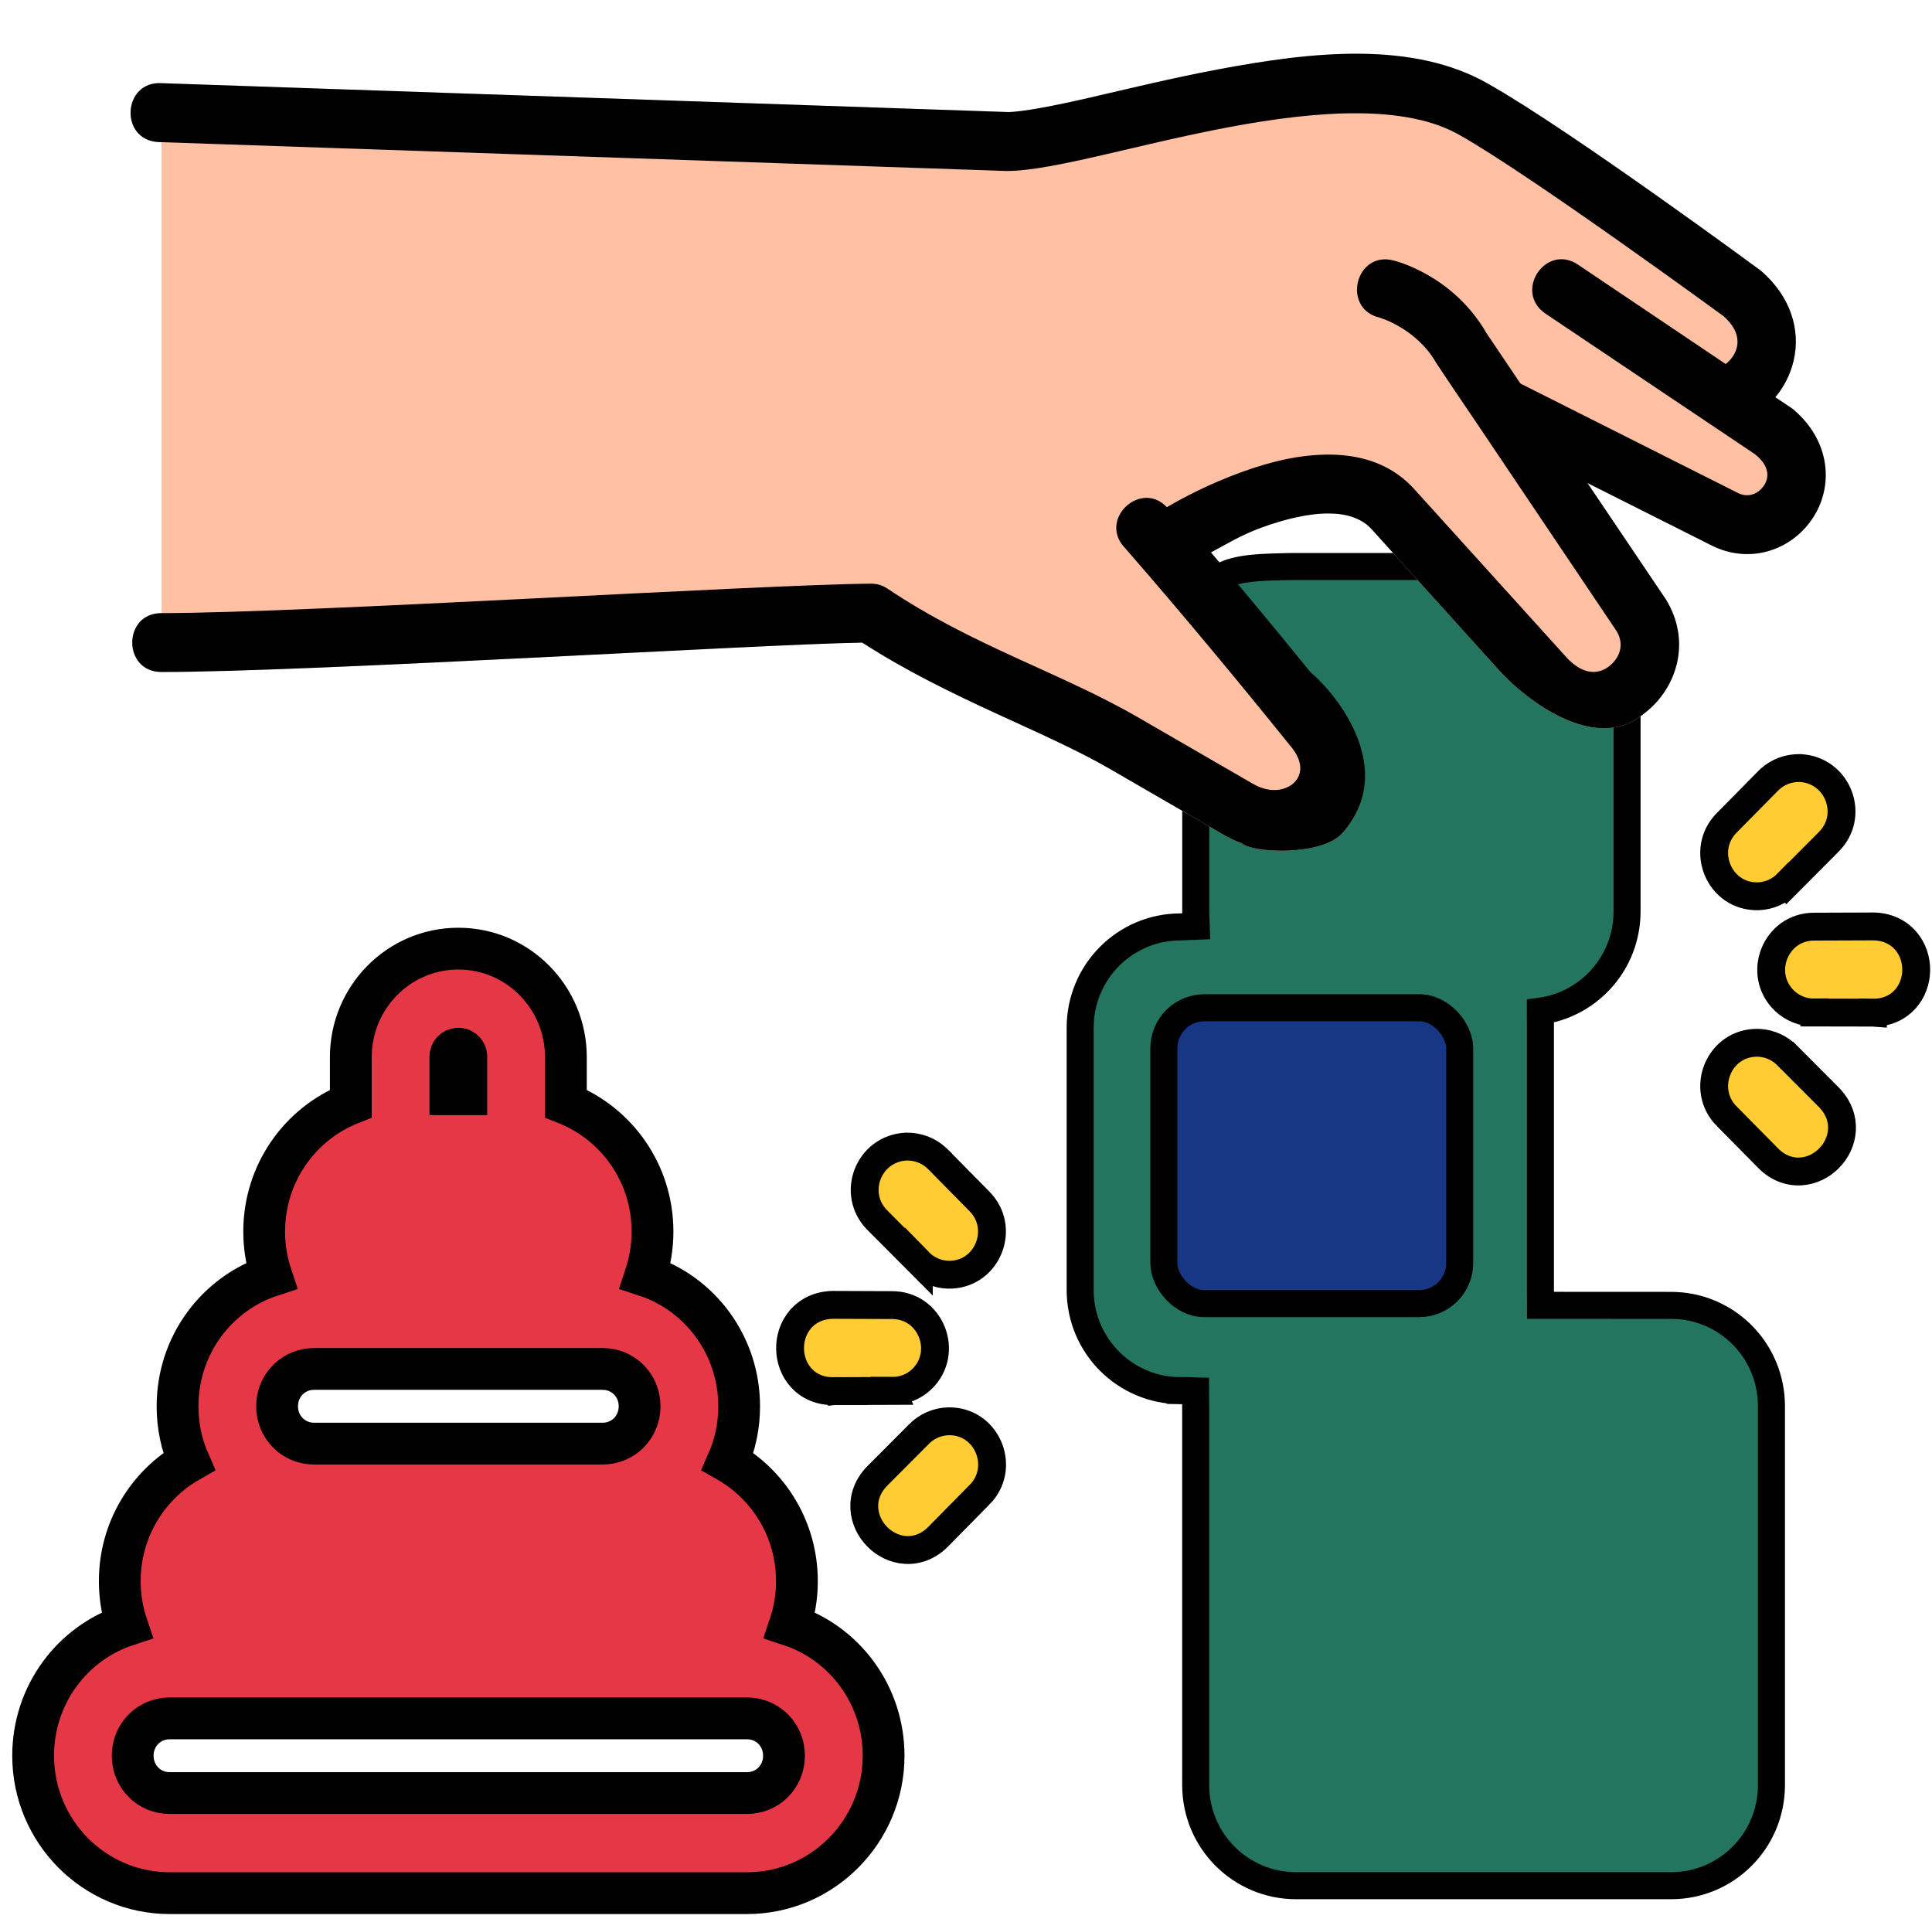 <svg width="143" height="142" viewBox="0 0 143 142" fill="none" xmlns="http://www.w3.org/2000/svg">
<g id="Frame 160">
<path id="Vector" d="M108.03 41.929L110.095 41.931C112.032 41.937 113.593 41.958 114.84 42.037C116.468 42.14 117.739 42.347 118.652 42.868C119.682 43.455 120.13 44.357 120.318 45.432C120.491 46.422 120.467 47.711 120.467 49.209V49.235C120.44 50.228 120.43 51.195 120.43 52.359V67.446C120.43 71.268 117.612 74.348 114.012 74.837C114.012 74.893 114.012 74.949 114.013 75.005C114.015 75.345 114.017 75.681 114.017 76.066V95.464C114.017 95.838 114.021 96.201 114.025 96.559C114.026 96.576 114.025 96.593 114.025 96.609L123.696 96.614L124.077 96.624C127.988 96.822 131.117 100.056 131.117 104.08V132.102C131.117 136.272 127.762 139.563 123.696 139.563H95.925C91.86 139.563 88.5 136.272 88.5 132.102V104.08C88.5 103.708 88.497 103.63 88.494 103.415C88.493 103.307 88.493 103.168 88.492 102.948L87.355 102.925V102.924C83.299 102.913 79.95 99.628 79.95 95.464V76.066C79.95 71.925 83.268 68.623 87.336 68.602L88.544 68.553C88.538 68.393 88.532 68.287 88.527 68.202C88.514 67.982 88.505 67.857 88.505 67.446V58.434C88.505 49.542 88.404 50.509 88.508 46.081V46.062L88.51 46.043C88.565 45.135 88.78 44.354 89.212 43.722C89.653 43.077 90.258 42.675 90.928 42.427C91.578 42.185 92.309 42.08 93.051 42.023C93.793 41.965 94.627 41.952 95.475 41.929H108.03Z" fill="#237560" stroke="black" stroke-width="2"/>
<path id="Vector_2" d="M33.925 70.725C38.072 70.725 41.369 74.131 41.369 78.23V82.033C45.12 83.36 47.781 86.936 47.781 91.153C47.781 92.425 47.53 93.655 47.097 94.751C51.195 95.837 54.193 99.596 54.193 104.081C54.193 105.638 53.839 107.091 53.19 108.388C56.318 109.975 58.469 113.235 58.469 117.015C58.469 118.3 58.232 119.503 57.783 120.615C61.879 121.703 64.886 125.459 64.886 129.943C64.885 135.286 60.566 139.598 55.296 139.598H12.555C7.284 139.598 2.969 135.285 2.969 129.943C2.969 125.46 5.971 121.703 10.066 120.615C9.618 119.503 9.382 118.3 9.382 117.015C9.382 113.236 11.531 109.974 14.658 108.387C14.01 107.09 13.656 105.637 13.656 104.081C13.656 99.596 16.654 95.837 20.753 94.751C20.32 93.655 20.069 92.425 20.069 91.153C20.07 86.936 22.73 83.36 26.481 82.033V78.23C26.482 74.131 29.778 70.725 33.925 70.725ZM12.386 126.667C10.657 126.754 9.306 128.164 9.306 129.943C9.306 131.779 10.746 133.222 12.555 133.222H55.296C57.105 133.222 58.544 131.779 58.544 129.943C58.544 128.164 57.194 126.754 55.465 126.667L55.296 126.664C41.866 126.663 27.191 126.662 12.555 126.664L12.386 126.667ZM70.19 105.192L70.457 105.196C73.162 105.347 74.448 108.699 72.483 110.647L72.482 110.646L69.432 113.741L69.43 113.743C68.728 114.451 67.874 114.765 67.026 114.714C66.204 114.666 65.468 114.28 64.935 113.743C64.401 113.205 64.022 112.466 63.974 111.644C63.924 110.798 64.233 109.943 64.935 109.235L64.936 109.233L68.013 106.147C68.584 105.561 69.362 105.216 70.183 105.192H70.19ZM23.073 100.805C21.345 100.892 19.994 102.307 19.994 104.081C19.994 105.911 21.434 107.36 23.242 107.36H44.608C46.416 107.36 47.856 105.911 47.856 104.081C47.856 102.307 46.505 100.892 44.777 100.805L44.608 100.801C37.787 100.801 30.581 100.8 23.242 100.801L23.073 100.805ZM61.638 96.575L66.02 96.592H66.019C68.894 96.579 70.278 100.089 68.233 102.072L68.225 102.08C67.625 102.648 66.833 102.949 66.019 102.942L66.02 102.944L61.694 102.959L61.695 102.96C61.694 102.96 61.693 102.959 61.691 102.959L61.684 102.96L61.683 102.959C60.696 102.972 59.875 102.601 59.307 101.979C58.753 101.373 58.491 100.587 58.478 99.83C58.467 99.072 58.704 98.276 59.24 97.65C59.792 97.005 60.608 96.602 61.606 96.576L61.622 96.575H61.638ZM67.087 84.861C67.93 84.848 68.712 85.143 69.31 85.69L69.427 85.802V85.803L72.481 88.899L72.66 89.092C74.406 91.125 72.976 94.402 70.186 94.343H70.177C69.358 94.318 68.581 93.975 68.009 93.387V93.388L64.932 90.302L64.93 90.3C62.992 88.345 64.27 85.019 67.044 84.862L67.065 84.861H67.087ZM130.128 77.178L130.282 77.187C131.044 77.248 131.759 77.584 132.295 78.133H132.296L135.373 81.219L135.375 81.222L135.502 81.356C136.114 82.037 136.381 82.839 136.335 83.632C136.287 84.454 135.908 85.193 135.374 85.731C134.84 86.268 134.104 86.652 133.281 86.7C132.433 86.749 131.581 86.433 130.879 85.724L130.878 85.723L127.825 82.632V82.633C125.797 80.622 127.235 77.118 130.118 77.178H130.128ZM33.925 77.098C33.327 77.098 32.819 77.574 32.818 78.23V81.501H35.031V78.23L35.025 78.109C34.967 77.516 34.486 77.098 33.925 77.098ZM138.704 68.566C139.702 68.593 140.517 68.996 141.068 69.641C141.604 70.267 141.843 71.063 141.831 71.821C141.819 72.578 141.555 73.364 141.001 73.969C140.433 74.59 139.613 74.959 138.628 74.946V74.947L138.616 74.946C138.615 74.946 138.614 74.947 138.612 74.947V74.946L134.29 74.938V74.937C133.47 74.945 132.679 74.636 132.083 74.07L132.077 74.064C130.02 72.079 131.414 68.569 134.288 68.582L138.672 68.566H138.704ZM133.239 56.843L133.261 56.844L133.517 56.869C136.112 57.209 137.251 60.393 135.375 62.287L135.373 62.289L132.297 65.378L132.296 65.377C131.724 65.964 130.948 66.31 130.127 66.335H130.118C127.237 66.396 125.801 62.899 127.817 60.887L130.878 57.786L130.879 57.785L130.996 57.671C131.593 57.126 132.375 56.831 133.218 56.843H133.239Z" fill="#FFCC33" stroke="black" stroke-width="2.062"/>
<path id="Vector_3" d="M33.925 70.21C38.364 70.21 41.885 73.853 41.885 78.23V81.675C45.656 83.166 48.297 86.844 48.297 91.153C48.297 92.29 48.105 93.396 47.768 94.413C51.812 95.734 54.709 99.56 54.709 104.081C54.709 105.54 54.413 106.915 53.865 108.166C56.92 109.912 58.984 113.216 58.984 117.015C58.984 118.165 58.802 119.256 58.457 120.278C62.497 121.601 65.401 125.423 65.401 129.943C65.401 135.568 60.853 140.114 55.296 140.114H12.555C6.997 140.114 2.453 135.567 2.453 129.943C2.453 125.425 5.353 121.603 9.392 120.279C9.046 119.256 8.866 118.165 8.866 117.015C8.866 113.216 10.93 109.912 13.984 108.166C13.437 106.915 13.141 105.54 13.141 104.081C13.141 99.56 16.038 95.734 20.081 94.413C19.743 93.396 19.554 92.29 19.554 91.153C19.554 86.843 22.195 83.166 25.966 81.675V78.23C25.966 73.853 29.486 70.21 33.925 70.21ZM12.273 127.193C10.887 127.331 9.821 128.484 9.821 129.943C9.821 131.498 11.035 132.707 12.555 132.707H55.296C56.816 132.707 58.028 131.498 58.028 129.943C58.028 128.485 56.963 127.331 55.577 127.193L55.296 127.179C41.866 127.179 27.191 127.177 12.555 127.179L12.273 127.193ZM22.961 101.331C21.576 101.469 20.509 102.627 20.509 104.081C20.509 105.631 21.724 106.844 23.242 106.844H44.608C46.127 106.844 47.341 105.631 47.341 104.081C47.341 102.627 46.274 101.47 44.89 101.331L44.608 101.316C37.787 101.316 30.581 101.315 23.242 101.316L22.961 101.331ZM33.925 77.614C33.609 77.614 33.334 77.861 33.334 78.23V80.986H34.516V78.23L34.504 78.098C34.447 77.803 34.202 77.614 33.925 77.614Z" fill="#E63747" stroke="black" stroke-width="3.093"/>
<rect id="Rectangle 12" x="86.143" y="74.585" width="21.898" height="21.898" rx="3" fill="#173683" stroke="black" stroke-width="2"/>
<g id="Group 26">
<path id="Vector_4" d="M90.204 5.127C93.64 4.482 97.239 3.944 100.68 3.978C104.121 4.011 107.406 4.613 110.21 6.237C116.241 9.647 130.23 19.958 130.23 19.958C130.279 19.994 130.324 20.027 130.373 20.068C132.501 21.916 133.312 24.391 132.749 26.729C132.508 27.733 132.04 28.643 131.403 29.401L132.559 30.172C132.632 30.221 132.701 30.271 132.766 30.329C135.475 32.637 135.767 36.006 134.121 38.423C132.524 40.77 129.446 41.777 126.65 40.351L117.5 35.751L123.316 44.381C125.212 47.491 124.103 50.89 121.822 52.706C121.654 52.838 121.535 52.946 121.353 53.063C117.913 55.555 113.065 51.883 111.071 49.735L101.549 39.194C100.802 38.343 99.615 38.002 98.363 38.002C96.919 37.988 95.162 38.401 93.458 39.015C91.864 39.589 90.42 40.284 89.284 40.887C91.847 43.874 94.35 46.904 96.826 49.948C98.682 51.481 103.485 56.919 99.396 61.623C97.858 63.394 92.711 63.135 91.913 62.413C91.457 62.251 91.004 62.032 90.558 61.775L82.168 56.919C77.158 54.016 70.348 51.766 63.82 47.56C56.089 47.689 22.869 49.735 11.951 49.735C9.068 49.735 9.068 45.377 11.951 45.377V10.523L11.71 10.514C8.828 10.353 9.068 5.996 11.951 6.156L74.604 8.293C75.641 8.288 77.957 7.851 80.711 7.216C83.48 6.578 86.762 5.773 90.204 5.127Z" fill="#FFC0A4"/>
<path id="Vector_5" d="M90.204 5.127C93.64 4.482 97.239 3.944 100.68 3.978C104.121 4.011 107.406 4.613 110.21 6.237C116.241 9.647 130.23 19.958 130.23 19.958C130.279 19.994 130.324 20.027 130.373 20.068C132.501 21.916 133.312 24.391 132.749 26.729C132.508 27.733 132.04 28.643 131.403 29.401L132.559 30.172C132.632 30.221 132.701 30.271 132.766 30.329C135.475 32.637 135.767 36.006 134.121 38.423C132.524 40.77 129.446 41.777 126.65 40.351L117.5 35.751L123.316 44.381C125.212 47.491 124.103 50.89 121.822 52.706C121.654 52.838 121.535 52.946 121.353 53.063C117.913 55.555 113.065 51.883 111.071 49.735L101.549 39.194C100.802 38.343 99.615 38.002 98.363 38.002C96.919 37.988 95.162 38.401 93.458 39.015C91.864 39.589 90.769 40.284 89.632 40.888C92.196 43.875 94.532 46.72 97.009 49.764C98.865 51.297 103.485 56.919 99.396 61.623C97.858 63.394 92.711 63.135 91.913 62.413C91.457 62.251 91.004 62.032 90.558 61.775L82.168 56.919C77.158 54.016 70.348 51.766 63.82 47.56C56.089 47.689 22.869 49.735 11.951 49.735C9.068 49.735 9.068 45.377 11.951 45.377C22.478 45.377 56.03 43.272 64.453 43.198C64.883 43.193 65.308 43.314 65.668 43.551C72.011 47.815 78.489 49.761 84.32 53.14L92.711 57.995C94.225 58.873 95.356 58.359 95.801 57.91C96.169 57.538 96.729 56.602 95.438 55.118C91.892 50.719 87.638 45.569 83.299 40.594C81.21 38.474 84.44 35.478 86.363 37.538C87.673 36.782 89.527 35.794 92.01 34.9C94.007 34.181 96.2 33.628 98.439 33.644C100.833 33.667 103.084 34.378 104.77 36.3L116.073 48.794C117.496 50.202 118.59 49.723 119.142 49.28C119.815 48.743 120.292 47.753 119.652 46.705C116.284 41.7 112.914 36.69 109.548 31.682C108.53 30.171 107.449 28.595 106.302 26.856C104.836 24.295 102.123 23.511 102.123 23.511C99.273 22.847 100.329 18.531 103.157 19.281C103.157 19.281 107.52 20.299 110.033 24.669L112.54 28.388L128.596 36.466C129.485 36.932 130.219 36.442 130.55 35.955C130.96 35.353 130.997 34.498 129.9 33.619L114.406 23.222C112.002 21.613 114.395 17.978 116.799 19.587L127.727 26.941C128.132 26.639 128.443 26.176 128.554 25.716C128.713 25.055 128.525 24.231 127.549 23.384C127.343 23.233 113.289 12.965 108.087 10.025C104.111 7.711 97.579 8.169 91.002 9.404C87.713 10.021 84.486 10.814 81.669 11.463C78.853 12.112 76.221 12.663 74.511 12.655L11.71 10.514C8.828 10.353 9.068 5.996 11.951 6.156L74.604 8.293C75.641 8.288 77.957 7.851 80.711 7.216C83.48 6.578 86.762 5.773 90.204 5.127Z" fill="black"/>
</g>
</g>
</svg>
